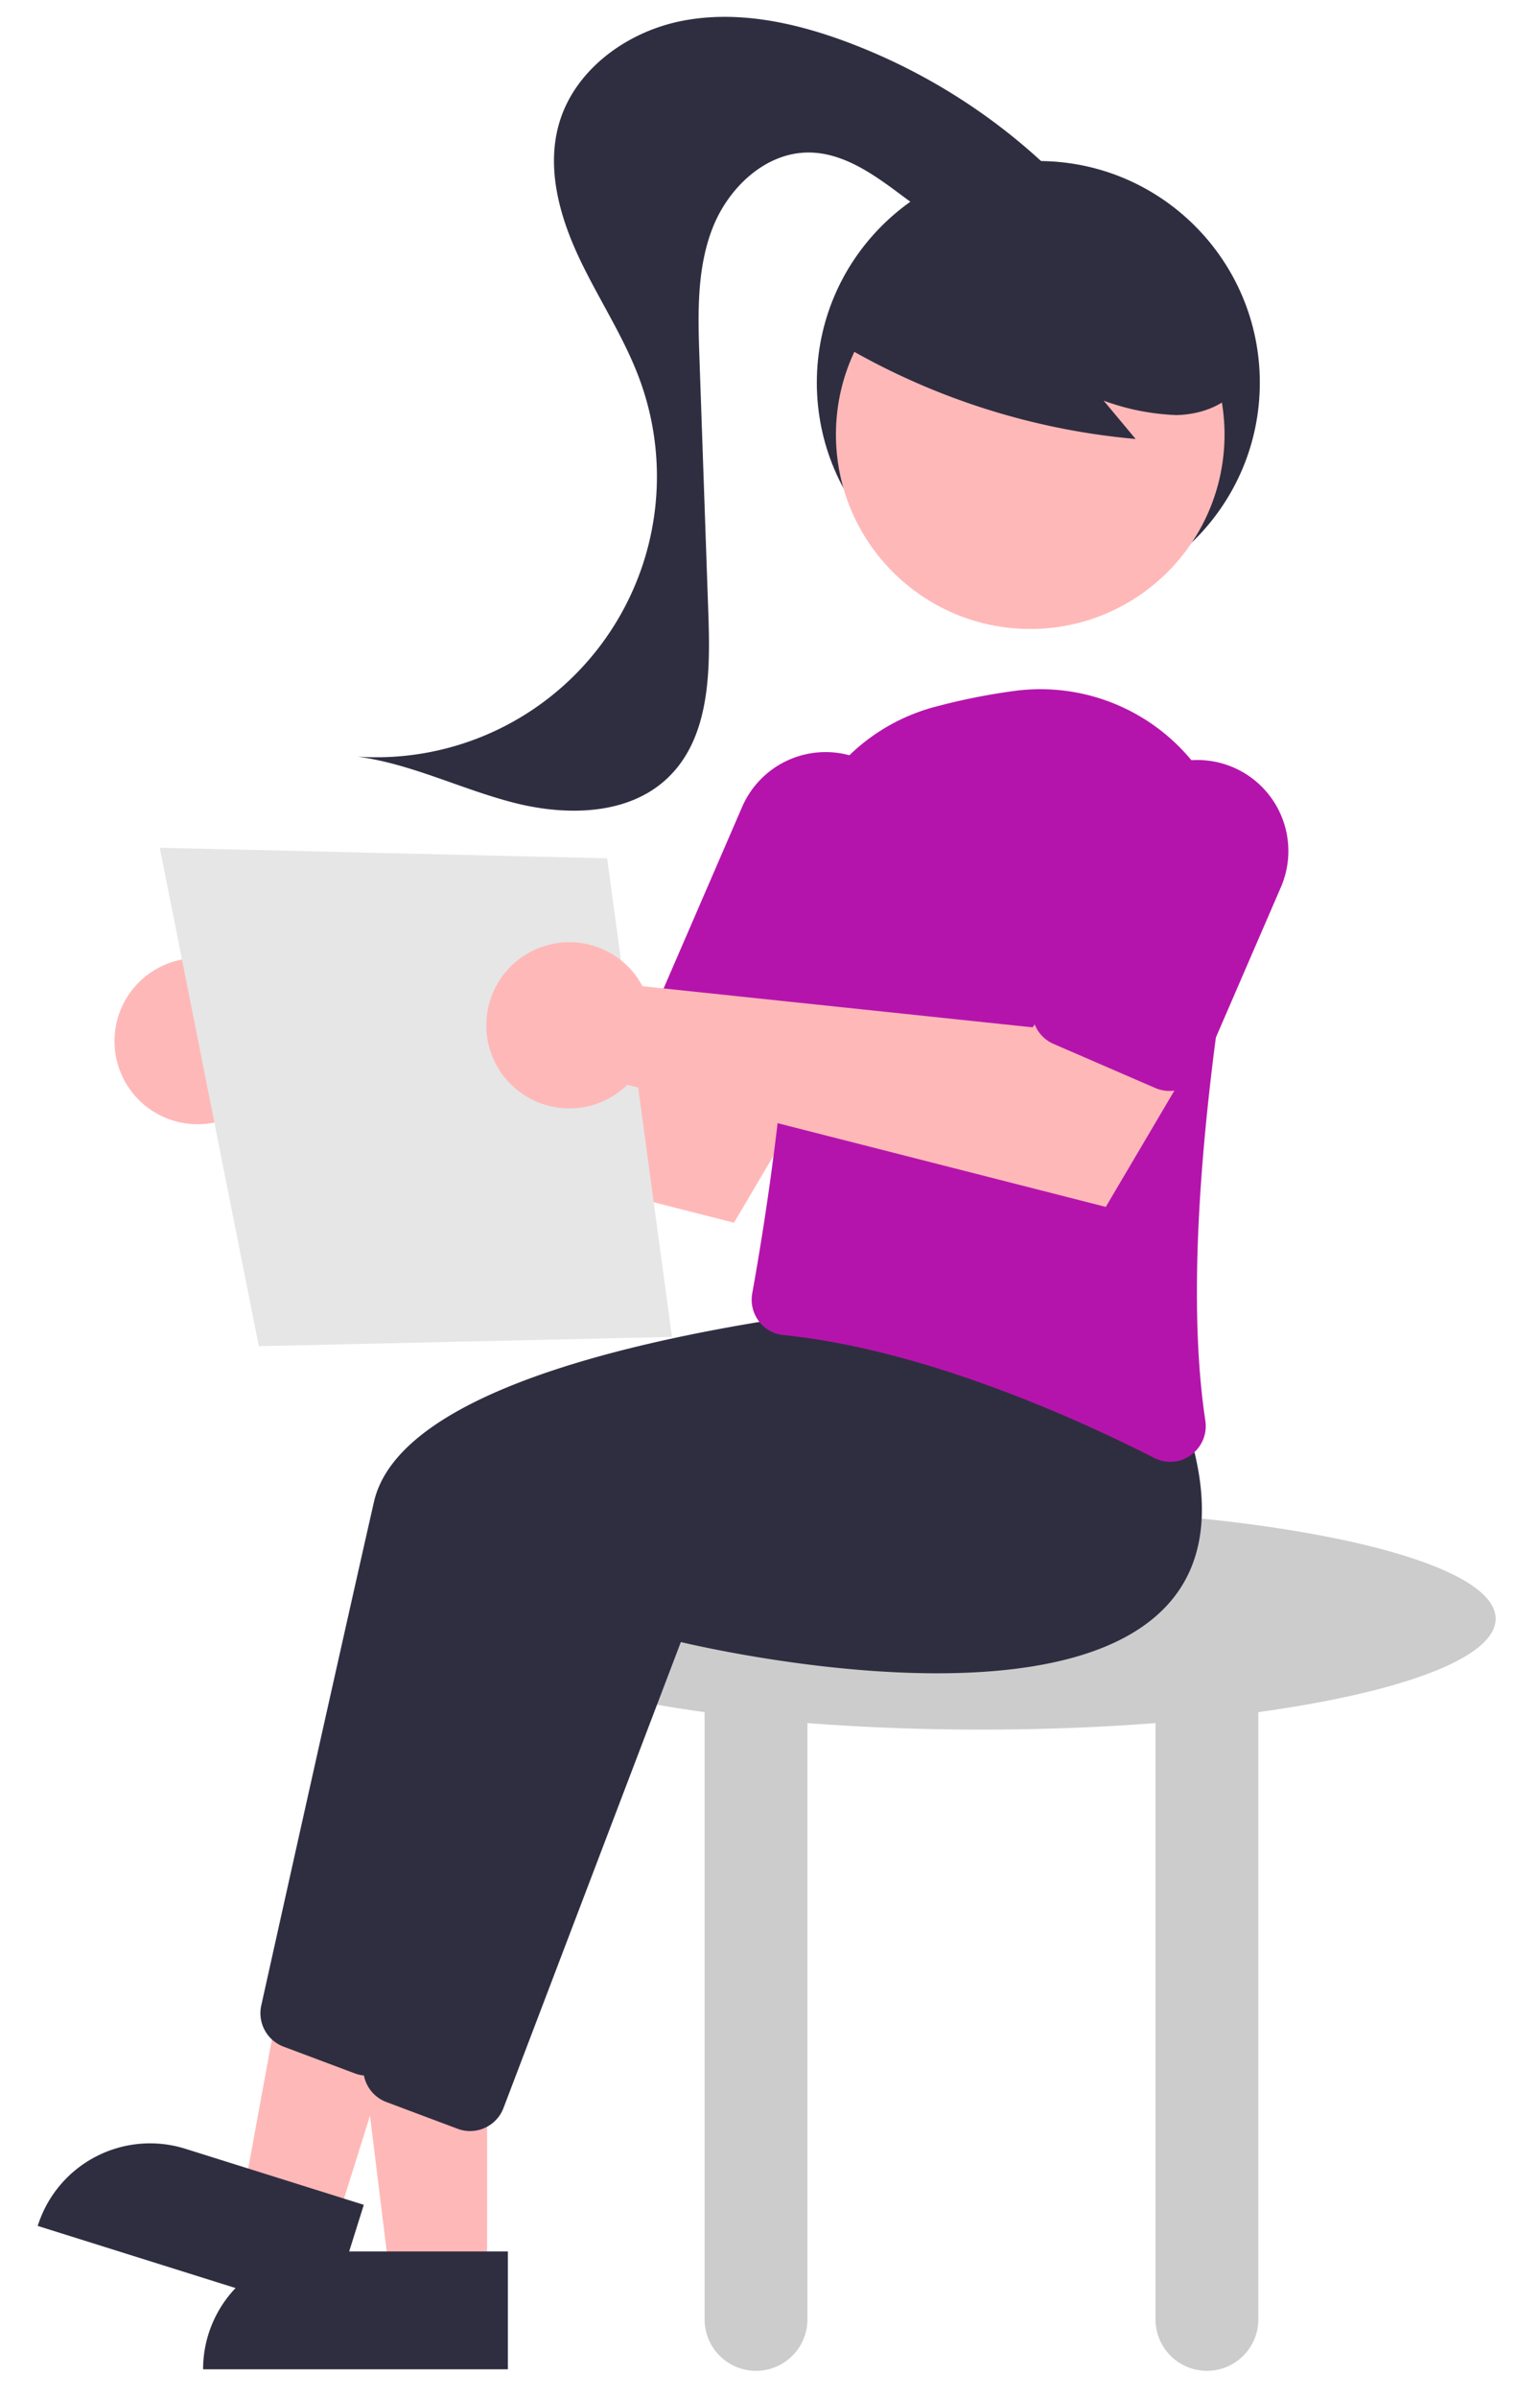 <svg width="194.675" height="302.949" xmlns="http://www.w3.org/2000/svg">

 <g>
  <title>background</title>
  <rect fill="none" id="canvas_background" height="304.949" width="196.675" y="-1" x="-1"/>
 </g>
 <g>
  <title>Layer 1</title>
  <path id="svg_74" fill="#ccc" d="m189.07,204.482c0,-7.732 -29.102,-14 -65,-14s-65,6.268 -65,14c0,4.955 11.964,9.306 30,11.794l0,76.706a6.5,6.5 0 0 0 13,0l0,-75.324c6.872,0.532 14.277,0.824 22,0.824s15.128,-0.292 22,-0.824l0,75.324a6.5,6.5 0 0 0 13,0l0,-76.706c18.036,-2.488 30,-6.839 30,-11.794z"/>
  <circle id="svg_75" fill="#2f2e41" r="28" cy="48.34" cx="131.257"/>
  <polygon id="svg_76" fill="#ffb8b8" points="61.577,287.906 49.317,287.906 43.485,240.618 61.579,240.618 61.577,287.906 "/>
  <path id="svg_77" fill="#2f2e41" d="m40.56,284.403l23.644,0a0,0 0 0 1 0,0l0,14.887a0,0 0 0 1 0,0l-38.531,0a0,0 0 0 1 0,0l0,0a14.887,14.887 0 0 1 14.887,-14.887z"/>
  <polygon id="svg_78" fill="#ffb8b8" points="42.439,281.064 30.742,277.393 39.334,230.528 56.598,235.945 42.439,281.064 "/>
  <path id="svg_79" fill="#2f2e41" transform="rotate(17.423 -459.094,-571.128) " d="m253.574,88.296l23.644,0a0,0 0 0 1 0,0l0,14.887a0,0 0 0 1 0,0l-38.531,0a0,0 0 0 1 0,0l0,0a14.887,14.887 0 0 1 14.887,-14.887z"/>
  <path id="svg_80" fill="#2f2e41" d="m46.428,262.196a4.462,4.462 0 0 1 -1.572,-0.286l-9.019,-3.382a4.516,4.516 0 0 1 -2.814,-5.184c2.271,-10.21 10.01,-44.971 14.247,-63.615c5.026,-22.115 78.343,-26.225 81.461,-26.389l0.256,-0.014l8.248,10.364c2.98,9.579 2.036,17.051 -2.808,22.208c-14.132,15.047 -56.327,5.71 -61.359,4.528l-22.427,58.871a4.513,4.513 0 0 1 -4.213,2.897z"/>
  <path id="svg_81" fill="#2f2e41" d="m59.428,269.196a4.462,4.462 0 0 1 -1.572,-0.286l-9.019,-3.382a4.516,4.516 0 0 1 -2.814,-5.184c2.271,-10.21 10.01,-44.971 14.247,-63.615c5.026,-22.115 78.343,-26.225 81.461,-26.389l0.256,-0.014l8.248,10.364c2.98,9.579 2.036,17.051 -2.808,22.208c-14.132,15.046 -56.327,5.71 -61.359,4.528l-22.427,58.871a4.513,4.513 0 0 1 -4.213,2.897z"/>
  <path id="svg_82" fill="#ffb8b8" d="m33.333,125.176a10.526,10.526 0 0 1 0.885,1.402l49.32,5.196l7.1,-9.734l16.091,8.794l-13.944,23.621l-60.487,-15.422a10.496,10.496 0 1 1 1.036,-13.857l0,0z"/>
  <path id="svg_83" fill="#b514ac" d="m147.946,184.658a4.501,4.501 0 0 1 -2.05,-0.501c-9.862,-5.015 -29.066,-13.699 -46.875,-15.517a4.392,4.392 0 0 1 -3.095,-1.75a4.519,4.519 0 0 1 -0.834,-3.511c1.607,-8.896 5.293,-31.547 4.818,-49.701a24.596,24.596 0 0 1 18.582,-24.468l0,0a79.864,79.864 0 0 1 9.913,-1.954a24.795,24.795 0 0 1 27.559,28.762c-3.176,18.813 -6.377,45.09 -3.595,63.433a4.507,4.507 0 0 1 -1.819,4.349a4.429,4.429 0 0 1 -2.606,0.858z"/>
  <path id="svg_84" fill="#b514ac" d="m100.824,136.807a4.496,4.496 0 0 1 -1.787,-0.373l-12.848,-5.562a4.506,4.506 0 0 1 -2.342,-5.917l9.932,-22.942a11.5,11.5 0 1 1 21.107,9.136l-9.931,22.942a4.511,4.511 0 0 1 -4.131,2.716l-0,-0z"/>
  <circle id="svg_85" fill="#ffb8b8" r="24.561" cy="54.891" cx="130.234"/>
  <path id="svg_86" fill="#2f2e41" d="m105.231,42.824a88.591,88.591 0 0 0 38.326,12.628l-4.04,-4.841a29.688,29.688 0 0 0 9.171,1.821c3.13,-0.049 6.41,-1.254 8.186,-3.832a9.342,9.342 0 0 0 0.625,-8.63a17.694,17.694 0 0 0 -5.566,-6.96a33.14,33.14 0 0 0 -30.844,-5.512a19.806,19.806 0 0 0 -9.212,5.909c-2.328,2.872 -6.811,5.432 -5.619,8.932l-1.027,0.484z"/>
  <path id="svg_87" fill="#2f2e41" d="m134.363,23.003a75.485,75.485 0 0 0 -27.463,-17.759c-6.639,-2.459 -13.865,-3.979 -20.805,-2.582s-13.504,6.198 -15.44,13.008c-1.583,5.568 0.052,11.564 2.509,16.806s5.738,10.102 7.725,15.54a35.468,35.468 0 0 1 -35.689,47.562c6.819,0.914 13.105,4.119 19.771,5.825s14.533,1.59 19.486,-3.185c5.241,-5.052 5.346,-13.267 5.092,-20.542l-1.13,-32.445c-0.192,-5.515 -0.356,-11.208 1.633,-16.356s6.716,-9.656 12.235,-9.609c4.183,0.035 7.884,2.569 11.239,5.068s6.904,5.165 11.071,5.536s8.923,-2.711 8.611,-6.882"/>
  <polygon id="svg_88" fill="#e6e6e6" points="20.197,107.087 76.75,108.422 84.943,168.878 32.716,170.05 20.197,107.087 "/>
  <path id="svg_89" fill="#ffb8b8" d="m80.333,123.176a10.526,10.526 0 0 1 0.885,1.402l49.32,5.196l7.1,-9.734l16.091,8.794l-13.944,23.621l-60.487,-15.422a10.496,10.496 0 1 1 1.036,-13.857l0,0z"/>
  <path id="svg_90" fill="#b514ac" d="m147.824,137.807a4.496,4.496 0 0 1 -1.787,-0.373l-12.848,-5.562a4.506,4.506 0 0 1 -2.342,-5.917l9.932,-22.942a11.5,11.5 0 1 1 21.107,9.136l-9.931,22.942a4.511,4.511 0 0 1 -4.131,2.716l-0,-0z"/>
 </g>
</svg>